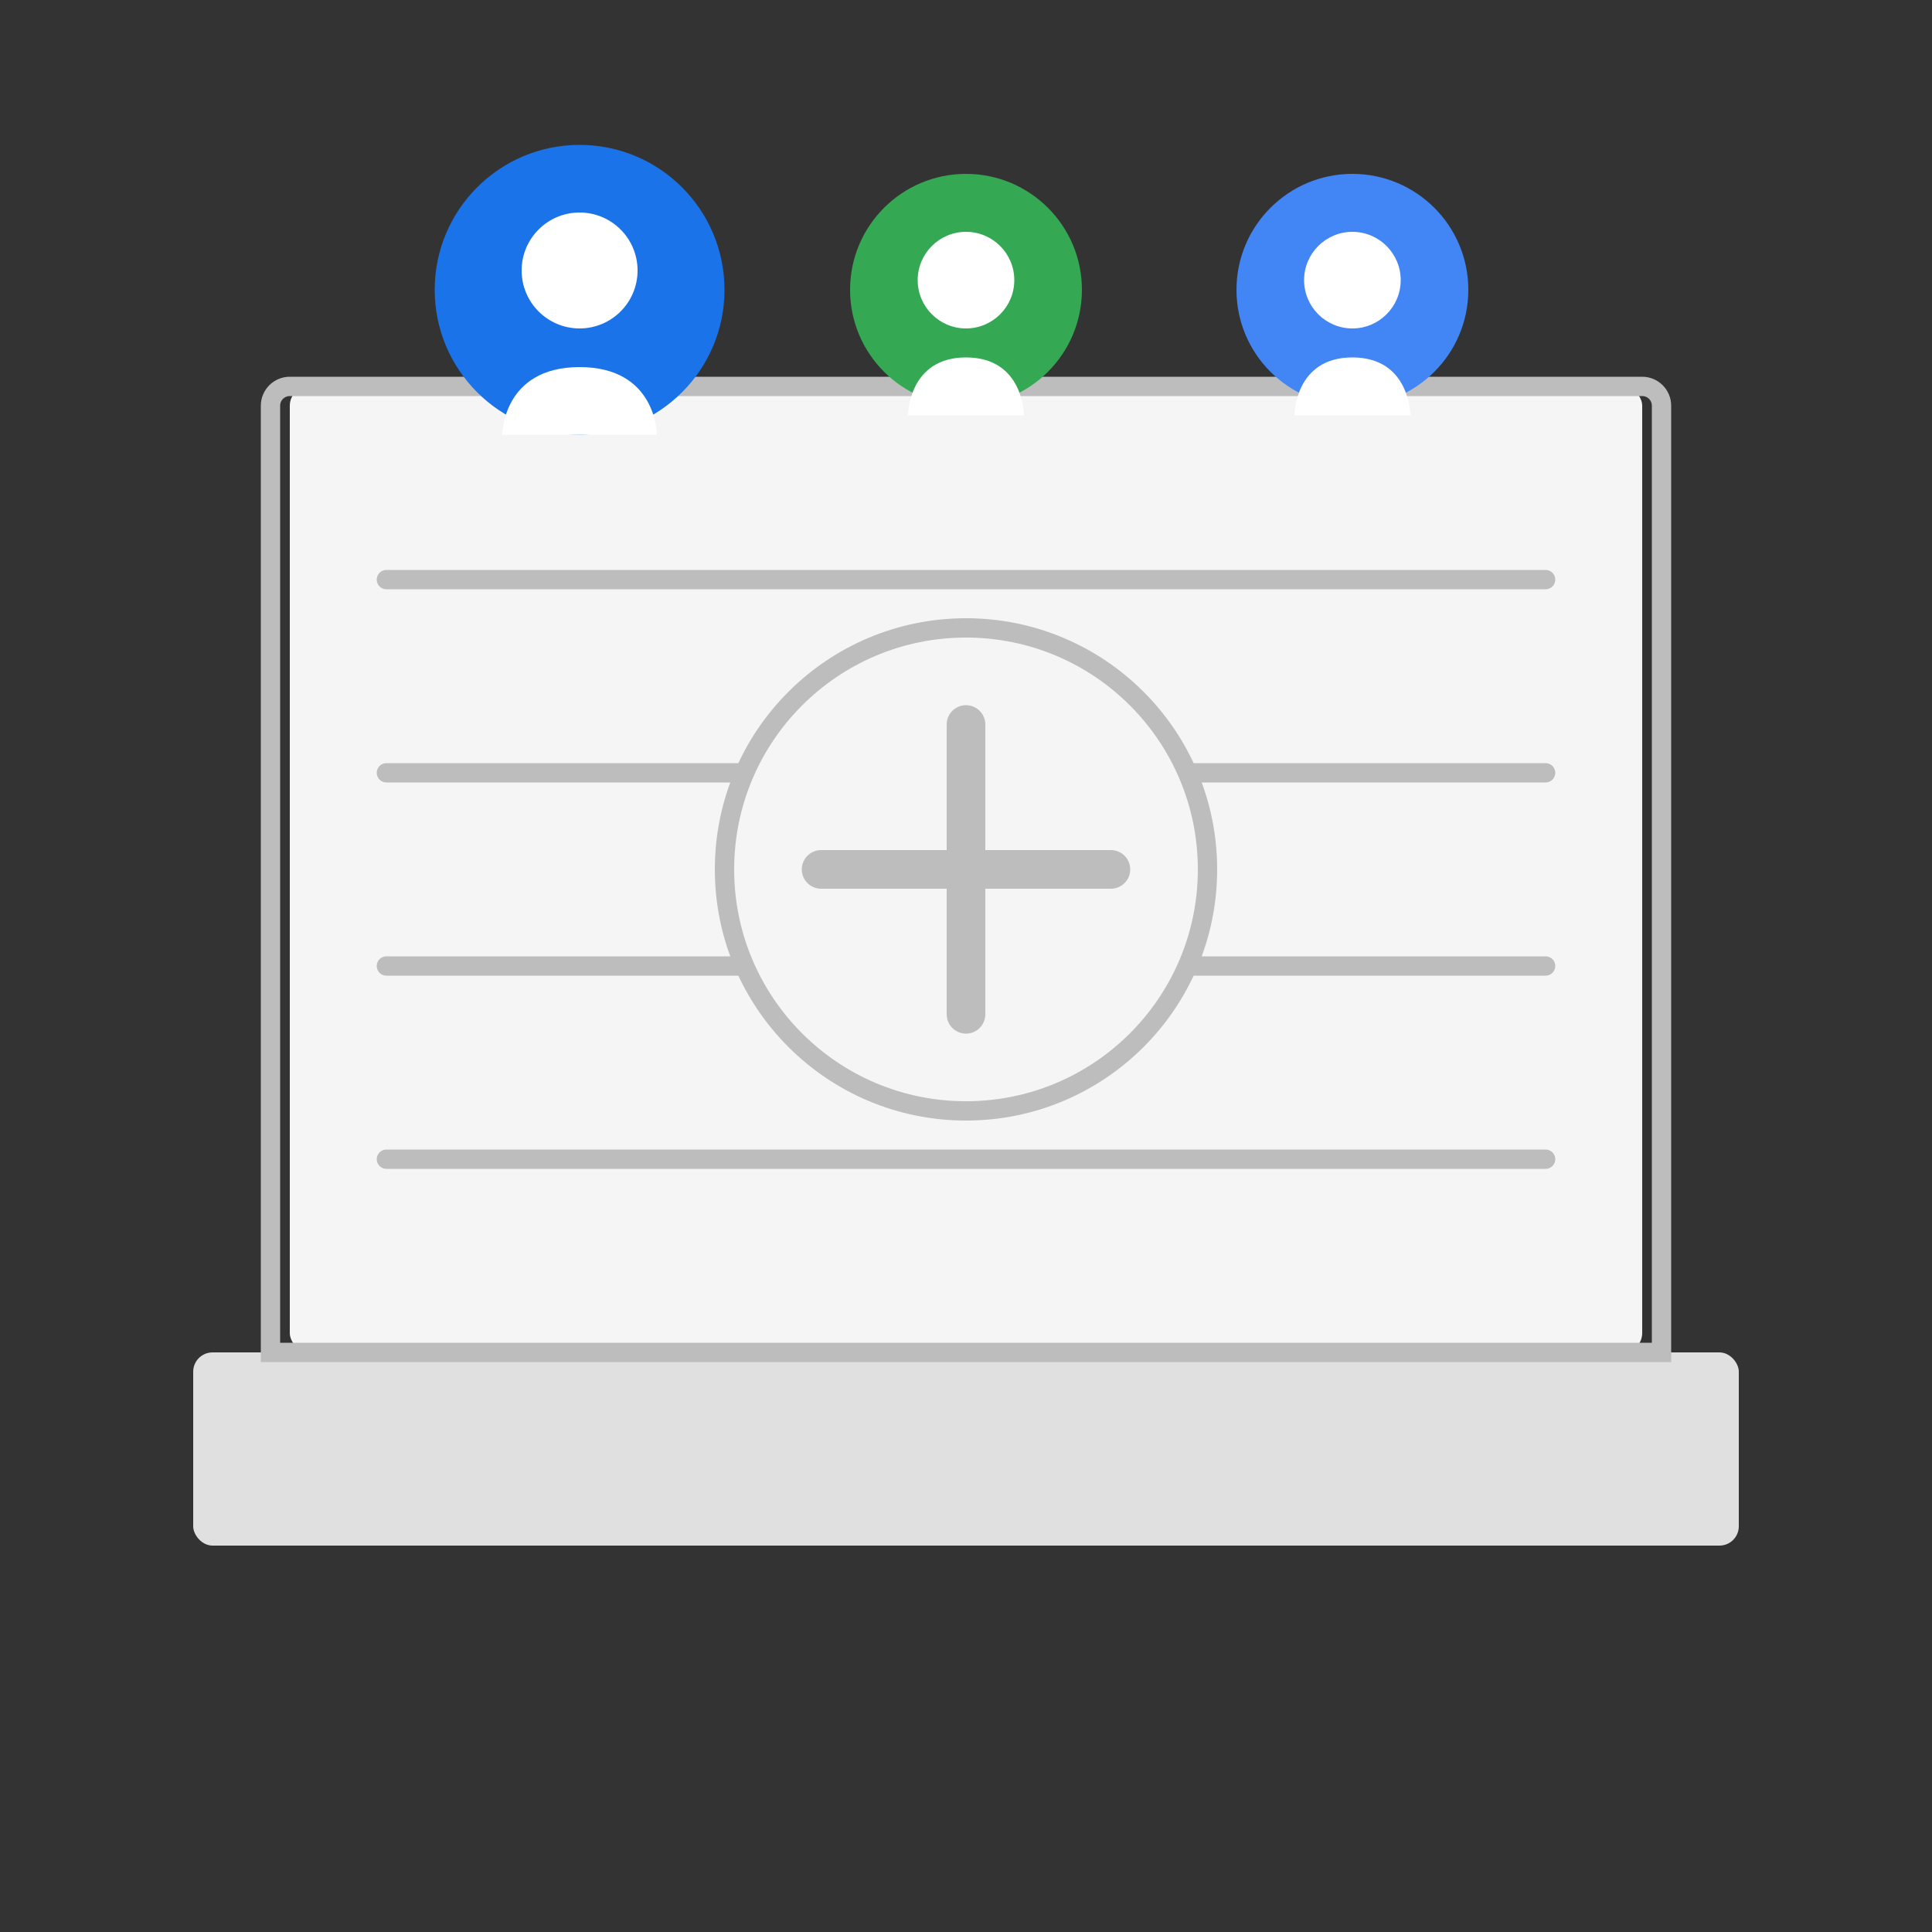 <?xml version="1.0" encoding="UTF-8"?>
<svg width="200px" height="200px" viewBox="0 0 200 200" version="1.1" xmlns="http://www.w3.org/2000/svg" xmlns:xlink="http://www.w3.org/1999/xlink">
    <rect x="0" y="0" width="200" height="200" fill="#333333" stroke="none"/>
    <g stroke="none" stroke-width="1" fill="none" fill-rule="evenodd">
        <g transform="translate(0, 10)">
            <!-- 书本/班级底部 -->
            <rect fill="#E0E0E0" x="20" y="130" width="160" height="20" rx="2"></rect>
            
            <!-- 书本/班级主体 -->
            <rect fill="#F5F5F5" x="30" y="30" width="140" height="100" rx="2"></rect>
            
            <!-- 书本/班级边缘 -->
            <path d="M30,30 L170,30 C171.105,30 172,30.895 172,32 L172,130 L28,130 L28,32 C28,30.895 28.895,30 30,30 Z" stroke="#BDBDBD" stroke-width="2"></path>
            
            <!-- 书本/班级内部线条 -->
            <line x1="40" y1="50" x2="160" y2="50" stroke="#BDBDBD" stroke-width="2" stroke-linecap="round"></line>
            <line x1="40" y1="70" x2="160" y2="70" stroke="#BDBDBD" stroke-width="2" stroke-linecap="round"></line>
            <line x1="40" y1="90" x2="160" y2="90" stroke="#BDBDBD" stroke-width="2" stroke-linecap="round"></line>
            <line x1="40" y1="110" x2="160" y2="110" stroke="#BDBDBD" stroke-width="2" stroke-linecap="round"></line>
            
            <!-- 人物图标 - 老师 -->
            <circle fill="#1A73E8" cx="60" cy="20" r="15"></circle>
            <path d="M60,12 C56.686,12 54,14.686 54,18 C54,21.314 56.686,24 60,24 C63.314,24 66,21.314 66,18 C66,14.686 63.314,12 60,12 Z" fill="#FFFFFF"></path>
            <path d="M52,35 L68,35 C68,35 68,28 60,28 C52,28 52,35 52,35 Z" fill="#FFFFFF"></path>
            
            <!-- 人物图标 - 学生1 -->
            <circle fill="#34A853" cx="100" cy="20" r="12"></circle>
            <path d="M100,14 C97.239,14 95,16.239 95,19 C95,21.761 97.239,24 100,24 C102.761,24 105,21.761 105,19 C105,16.239 102.761,14 100,14 Z" fill="#FFFFFF"></path>
            <path d="M94,33 L106,33 C106,33 106,27 100,27 C94,27 94,33 94,33 Z" fill="#FFFFFF"></path>
            
            <!-- 人物图标 - 学生2 -->
            <circle fill="#4285F4" cx="140" cy="20" r="12"></circle>
            <path d="M140,14 C137.239,14 135,16.239 135,19 C135,21.761 137.239,24 140,24 C142.761,24 145,21.761 145,19 C145,16.239 142.761,14 140,14 Z" fill="#FFFFFF"></path>
            <path d="M134,33 L146,33 C146,33 146,27 140,27 C134,27 134,33 134,33 Z" fill="#FFFFFF"></path>
            
            <!-- 加号图标 -->
            <circle fill="#F5F5F5" cx="100" cy="80" r="25" stroke="#BDBDBD" stroke-width="2"></circle>
            <line x1="85" y1="80" x2="115" y2="80" stroke="#BDBDBD" stroke-width="4" stroke-linecap="round"></line>
            <line x1="100" y1="65" x2="100" y2="95" stroke="#BDBDBD" stroke-width="4" stroke-linecap="round"></line>
        </g>
    </g>
</svg> 